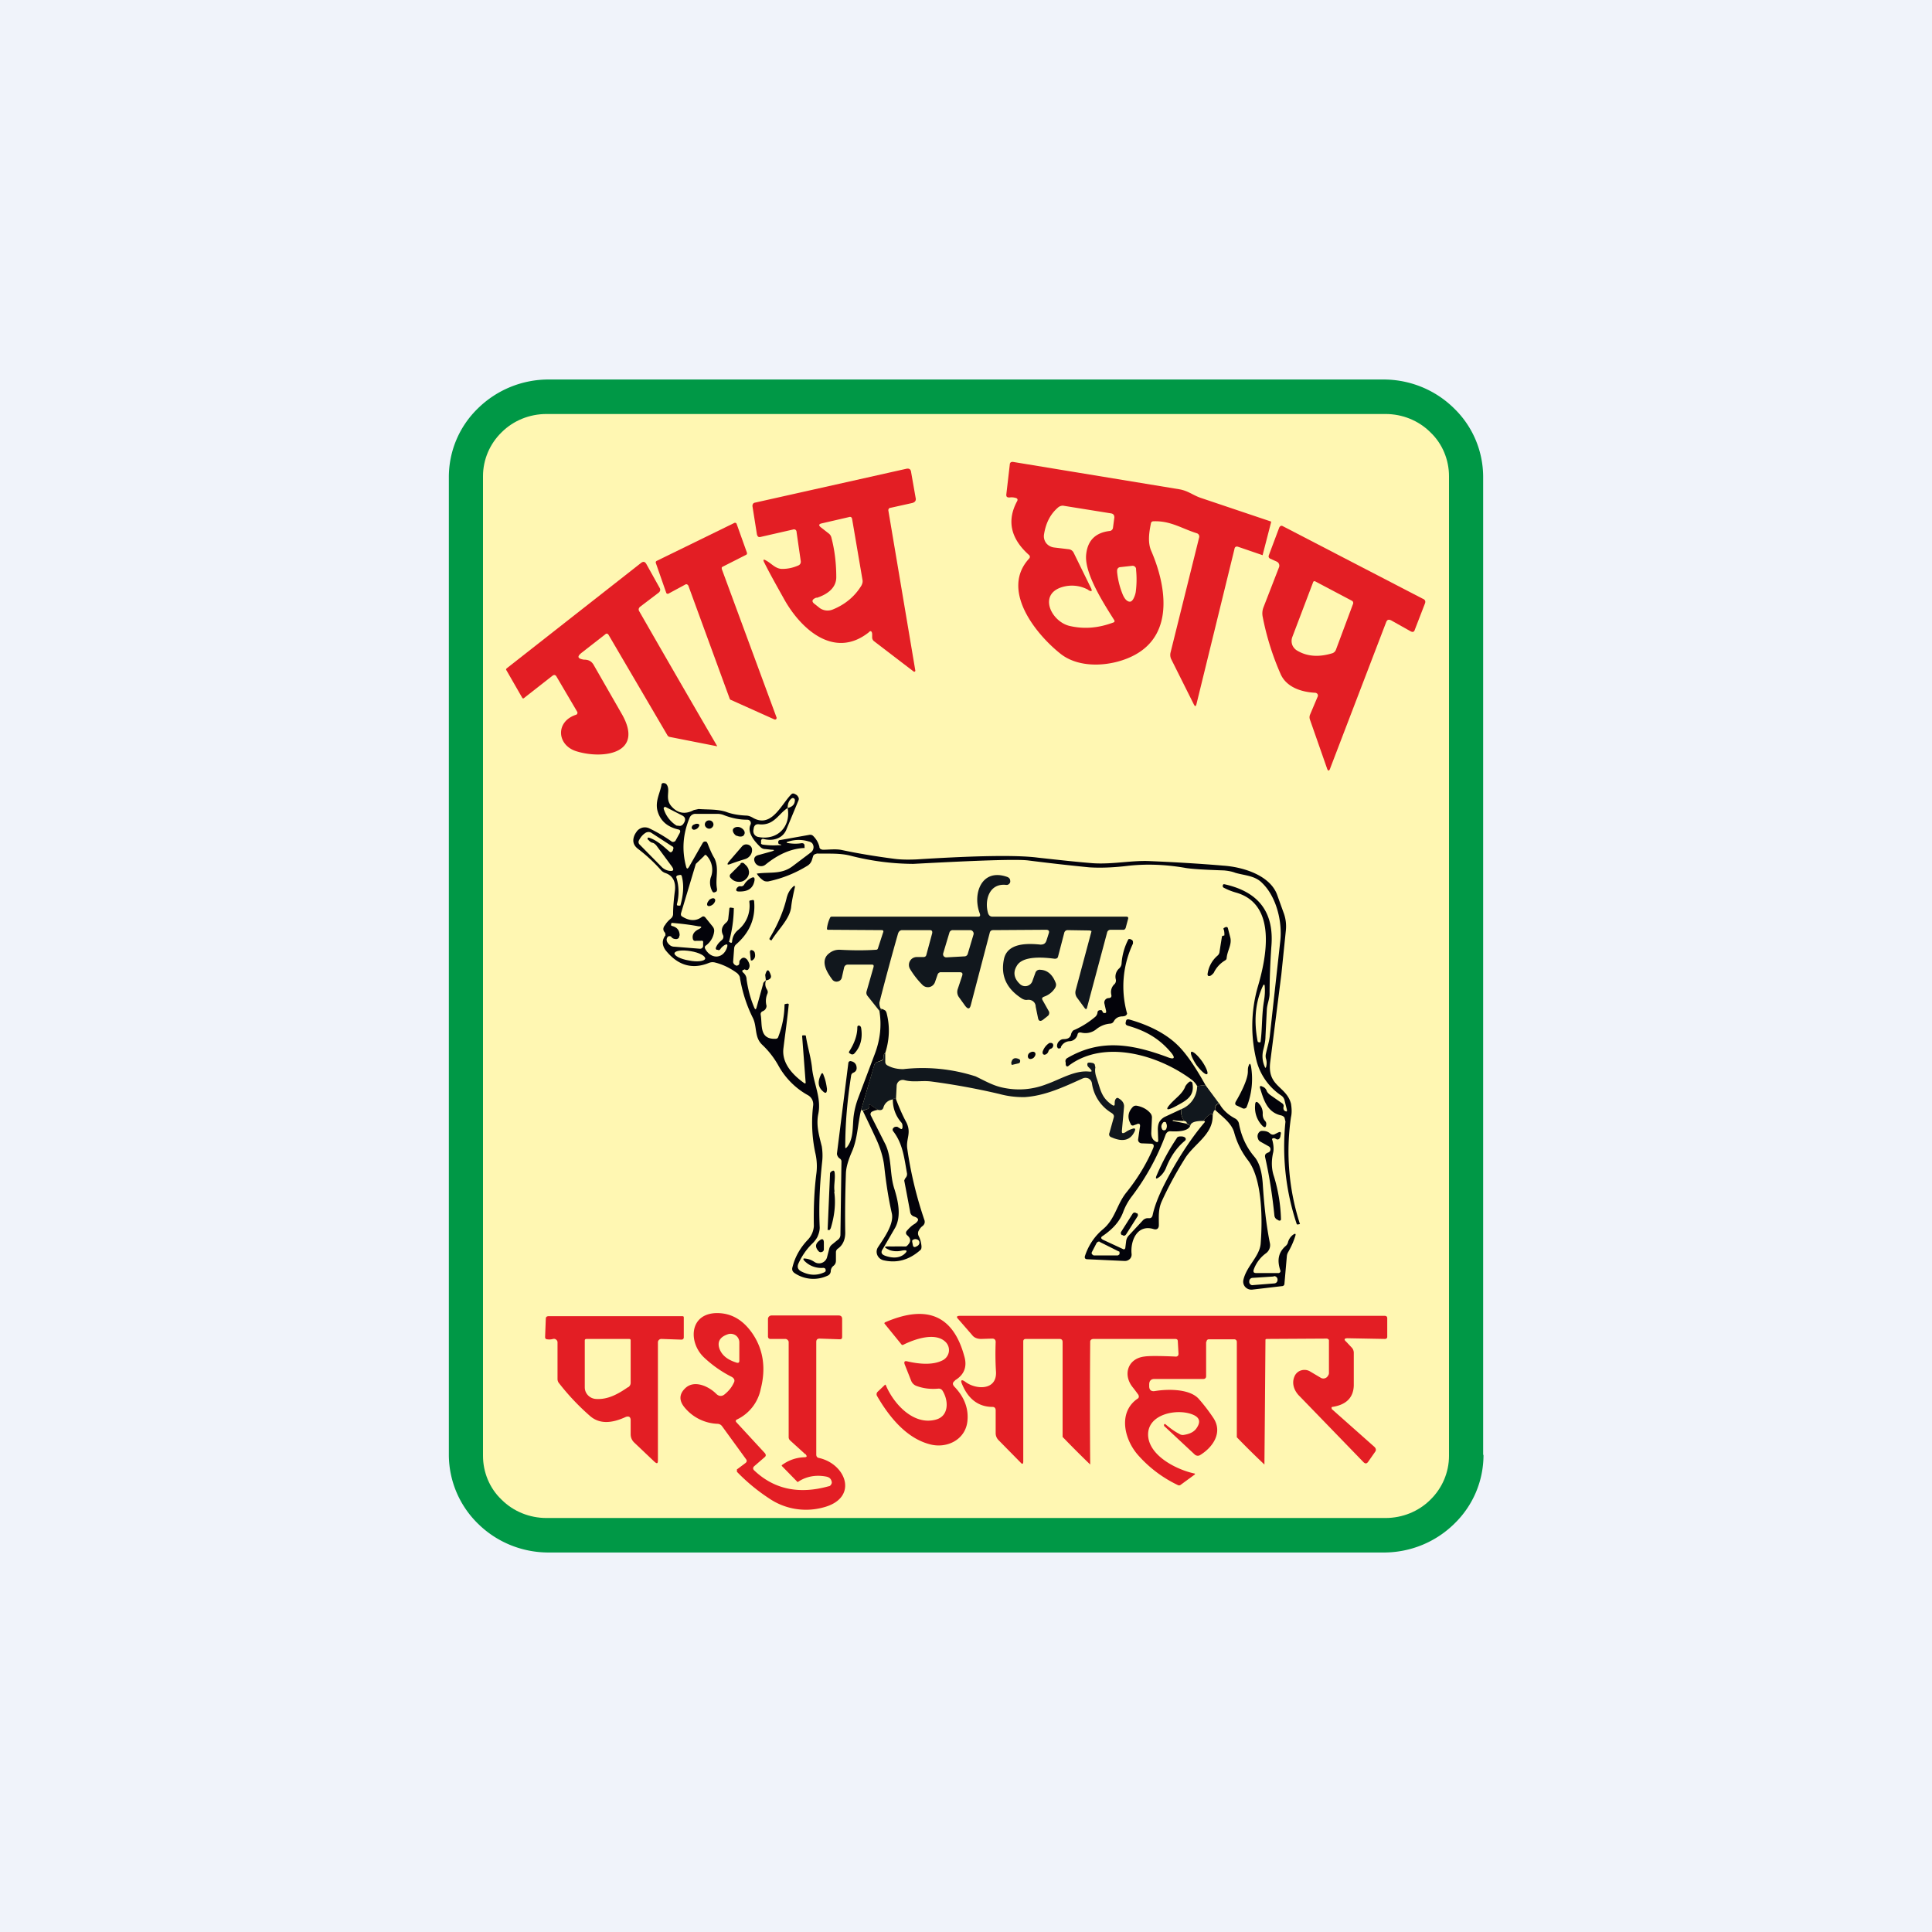 <!-- by TradingView --><svg width="56" height="56" viewBox="0 0 56 56" xmlns="http://www.w3.org/2000/svg"><path fill="#F0F3FA" d="M0 0h56v56H0z"/><path d="M43 42.17c0 .75-.3 1.47-.85 2-.54.53-1.27.83-2.04.83H15.9c-.77 0-1.5-.3-2.04-.83a2.8 2.8 0 0 1-.85-2V13.83c0-.75.3-1.47.85-2a2.92 2.92 0 0 1 2.04-.83H40.1c.77 0 1.5.3 2.04.83.55.53.85 1.25.85 2v28.34Z" fill="#009846"/><path d="M42 42.2c0 .48-.2.94-.54 1.27-.34.34-.81.53-1.3.53H15.84c-.49 0-.96-.19-1.3-.53-.35-.33-.54-.8-.54-1.27V13.8c0-.48.2-.94.54-1.27.34-.34.81-.53 1.3-.53h24.32c.49 0 .96.19 1.3.53.35.33.54.8.54 1.27v28.4Z" fill="#FFF7B2"/><path d="m35.78 15.92-1.1 4.49c-.02.07-.04.08-.08 0l-.65-1.3a.29.29 0 0 1-.02-.2l.83-3.34a.1.1 0 0 0-.06-.11c-.45-.14-.77-.37-1.27-.35a.07.07 0 0 0-.07.06c-.05.25-.1.55.01.8.42.97.68 2.4-.49 3.02-.6.32-1.56.42-2.14-.04-.72-.57-1.75-1.85-.91-2.76a.07.07 0 0 0 0-.1c-.54-.48-.65-1-.35-1.56.03-.05.01-.09-.05-.1a.4.4 0 0 0-.17-.01c-.07 0-.1-.02-.09-.1l.1-.86c0-.05.04-.08.1-.07l4.8.79c.26.04.4.17.63.25l2.02.68c.02 0 .03.02.02.04l-.24.93v.01h-.01l-.7-.24c-.06-.02-.1 0-.11.07ZM25.8 14.72a.07.07 0 0 0-.04.03.07.07 0 0 0-.01.05l.78 4.63a.03.03 0 0 1-.03.04h-.01l-1.15-.88a.14.14 0 0 1-.06-.11v-.11c-.01-.08-.05-.1-.1-.04-1 .79-1.97-.1-2.45-.96-.2-.36-.4-.71-.58-1.07-.04-.08-.02-.1.06-.05.15.08.27.24.46.24.16 0 .31-.03.47-.1.05-.02.08-.07.07-.13l-.12-.83c0-.07-.05-.1-.11-.08l-.92.21c-.07.02-.1 0-.12-.07l-.13-.82c0-.05.02-.09.07-.1l4.38-.98c.08-.02.14 0 .15.1l.13.74c.02.08-.02.13-.1.15l-.63.14Z" fill="#E31E24"/><path d="M31.54 17.1c.1.06.13.04.08-.06l-.5-1.02a.18.18 0 0 0-.14-.1l-.42-.05a.35.35 0 0 1-.23-.12.33.33 0 0 1-.07-.25c.05-.33.18-.6.42-.8.04-.03.1-.05.15-.04l1.37.22c.07.01.1.05.1.12l-.04.3a.1.1 0 0 1-.03.06.1.1 0 0 1-.06.03c-.44.05-.66.3-.69.72-.03.55.53 1.41.82 1.87a.04.04 0 0 1 0 .04v.01l-.02.01c-.45.17-.87.2-1.29.1-.54-.14-.92-.96-.14-1.14a.98.98 0 0 1 .7.1ZM23.67 17.33c.28-.09.57-.27.57-.6 0-.41-.05-.8-.14-1.14a.21.21 0 0 0-.07-.12l-.23-.18c-.08-.06-.07-.1.02-.12l.78-.18c.06-.02.09 0 .1.06l.3 1.76c.01.05 0 .1-.03.16-.2.33-.49.56-.84.7a.39.39 0 0 1-.4-.07l-.1-.08c-.12-.08-.1-.15.04-.2Z" fill="#FFF7B2"/><path d="m20.92 16.49 1.59 4.31a.05.05 0 0 1-.02.05.05.05 0 0 1-.05 0l-1.27-.57a.05.05 0 0 1-.02-.03l-1.2-3.28-.02-.02a.05.05 0 0 0-.06-.01l-.5.27h-.01a.05.05 0 0 1-.04-.01l-.01-.02-.3-.86a.05.05 0 0 1 .02-.06l2.25-1.1a.05.05 0 0 1 .07.02l.3.84a.05.05 0 0 1-.02.06l-.69.35a.05.05 0 0 0-.02.02v.04ZM40.18 18.03l-1.62 4.23c-.03.1-.07.1-.1 0l-.49-1.4a.2.2 0 0 1 0-.14l.22-.52a.08.08 0 0 0 0-.08.09.09 0 0 0-.07-.04c-.4-.02-.83-.16-1-.54a7.81 7.81 0 0 1-.52-1.66.49.49 0 0 1 .02-.27l.45-1.16a.13.13 0 0 0-.06-.17l-.2-.09c-.03-.02-.05-.05-.03-.1l.3-.8c.03-.05.06-.06.1-.04l4.05 2.1c.08.03.1.08.07.15l-.29.75c-.02.07-.06.08-.12.05l-.57-.32c-.07-.03-.11-.02-.14.05ZM17.54 18.39l-.68.53c-.14.11-.12.17.06.2.12 0 .21.03.28.14l.82 1.43c.67 1.16-.54 1.32-1.3 1.09-.58-.17-.63-.86-.03-1.06a.06.06 0 0 0 .04-.03.06.06 0 0 0 0-.06l-.6-1.02c-.03-.05-.07-.06-.12-.02l-.83.65a.03.03 0 0 1-.03 0l-.01-.01-.46-.8c-.02-.02-.01-.04.01-.06l3.9-3.06c.06-.04.1-.03.14.03l.39.7c.03.05.02.1-.03.14l-.54.41c-.04.04-.05.08-.02.13a601.36 601.36 0 0 0 2.26 3.91h-.01l-1.37-.27a.1.1 0 0 1-.06-.04l-1.7-2.9c-.03-.06-.07-.07-.11-.03Z" fill="#E31E24"/><path d="M32.82 16.4a.1.1 0 0 1 .07.02.1.1 0 0 1 .04.07v.03a2.79 2.79 0 0 1-.01.64.66.66 0 0 1-.07.2c-.03.05-.06.08-.1.08-.08 0-.16-.08-.22-.24a2.3 2.3 0 0 1-.15-.62v-.04a.1.1 0 0 1 .05-.09.1.1 0 0 1 .03-.01l.36-.04ZM39.22 17.5l-.5 1.34a.17.17 0 0 1-.12.1c-.37.11-.7.09-.98-.07a.34.34 0 0 1-.16-.17.33.33 0 0 1 0-.24l.6-1.58a.05.05 0 0 1 .02-.03.05.05 0 0 1 .04 0l1.06.56c.04.02.05.05.04.1Z" fill="#FFF7B2"/><path d="M22.2 28.42c-.03.1-.02.18.03.26.03.05.03.09.01.13-.04.1-.05.2-.03.31.02.05 0 .1-.03.14a.2.2 0 0 1-.07.05c-.05.02-.07.06-.06.11.05.28-.05.71.43.69.04 0 .07-.02.08-.06a2.64 2.64 0 0 0 .18-.94l.03-.01.05-.01c.03 0 .05.01.04.04-.04.42-.1.83-.15 1.24-.05.35.14.69.58 1.01.05.04.07.03.06-.03l-.1-1.32c0-.01.01-.02.03-.02h.04c.02 0 .04 0 .04.03.05.32.15.62.18.94.05.44.27.85.18 1.3-.07.33.02.63.1.95.02.13.03.28.01.45-.07.65-.1 1.28-.07 1.9 0 .1-.03.19-.07.28a.81.81 0 0 1-.16.2c-.16.16-.29.35-.39.57-.04.1-.01.17.08.22.23.12.45.13.67.03.04-.02.05-.04.04-.08 0-.03-.03-.05-.07-.05a.68.68 0 0 1-.55-.21c-.04-.05-.03-.07.03-.06.1.01.18.04.27.1a.24.24 0 0 0 .36-.13l.07-.27a.23.23 0 0 1 .08-.11l.16-.13a.18.18 0 0 0 .08-.14l.03-2.14a.1.1 0 0 0-.05-.08.16.16 0 0 1-.06-.07.13.13 0 0 1-.02-.08l.33-2.62a.06.06 0 0 1 .08-.05c.1.02.16.09.16.2 0 .05-.02.09-.07.12l-.04.02a.1.1 0 0 0-.05.08c-.11.7-.17 1.38-.17 2.06 0 .05.01.05.05.01.19-.23.16-.58.19-.87.02-.17.06-.35.13-.54l.49-1.3c.15-.4.2-.81.13-1.24.04 0 .06-.01.05-.06a.3.3 0 0 1 .1.04c.03.01.05.05.06.09.1.39.08.77-.04 1.15-.04.02-.05.07-.05.12a.1.1 0 0 1-.07.1l-.13.05a.12.12 0 0 0-.07.09l-.38 1.29c-.1.4-.1.84-.27 1.22-.1.23-.16.43-.17.6-.02.56-.03 1.14-.02 1.74 0 .2-.07.36-.21.46a.13.13 0 0 0-.06.1v.25c0 .06-.02.11-.07.15a.2.2 0 0 0-.08.16.15.15 0 0 1-.1.13.97.97 0 0 1-.95-.08.17.17 0 0 1-.06-.07.16.16 0 0 1 0-.1c.08-.32.24-.58.45-.8a.63.63 0 0 0 .17-.39c-.01-.52.01-1.02.07-1.5.03-.21.02-.42-.03-.63a4.2 4.2 0 0 1-.06-1.37.3.3 0 0 0-.16-.3c-.36-.2-.65-.5-.84-.84a2.5 2.5 0 0 0-.48-.62c-.23-.22-.14-.52-.27-.78-.18-.36-.3-.74-.37-1.14 0-.06-.04-.11-.08-.15-.19-.14-.4-.25-.64-.31a.28.28 0 0 0-.18.01c-.49.2-.91.07-1.26-.37-.1-.14-.11-.29 0-.43l-.01-.07c-.07-.07-.07-.15 0-.23.04-.07.1-.13.17-.19a.17.17 0 0 0 .06-.12c0-.21.02-.43.05-.66.04-.28-.06-.47-.29-.54a.32.32 0 0 1-.13-.1 4.7 4.7 0 0 0-.64-.59c-.15-.11-.18-.25-.1-.42a.74.74 0 0 1 .05-.08c.04-.06.1-.1.17-.12a.3.3 0 0 1 .2.02 4.53 4.53 0 0 1 .66.39.1.1 0 0 0 .09-.02.1.1 0 0 0 .02-.03l.11-.2c.03-.06.02-.1-.05-.11-.33-.08-.53-.27-.6-.57-.05-.26.07-.46.12-.7 0-.06.03-.08.08-.07a.1.1 0 0 1 .08.05c.11.17-.07.4.14.63.18.2.4.23.64.1l.14-.03c.27.02.53 0 .79.08.18.07.38.1.58.11.07 0 .12.02.18.05.55.34.83-.35 1.13-.66a.1.1 0 0 1 .05-.03.1.1 0 0 1 .05.01c.04.02.08.04.1.08.03.04.03.08.01.12l-.34.82c-.1.27-.39.36-.66.29a.06.06 0 0 0-.05 0 .06.06 0 0 0-.03.05v.09l.04.02c.14.02.29.03.44.02.12 0 .14-.01.06-.03-.03 0-.05-.03-.04-.07 0-.03.02-.05.05-.05l.84-.15c.05-.01.09 0 .12.03.1.1.15.2.18.31 0 .06.04.08.1.09.18 0 .38-.03.56.01.47.1.96.18 1.49.25.21.03.44.03.67.02 1.74-.11 2.91-.13 3.52-.05.55.06 1.08.12 1.58.16.58.04 1.15-.09 1.68-.06.69.03 1.39.07 2.1.13.6.04 1.37.29 1.57.85l.18.5c.07.18.09.36.07.54l-.13 1.27-.32 2.52c-.1.73.46.7.6 1.22.02.13.03.26 0 .39a6.84 6.84 0 0 0 .26 3.1l-.05.01h-.04a7.06 7.06 0 0 1-.33-2.98l-.03-.12a.17.17 0 0 0-.1-.06c-.4-.09-.5-.45-.6-.77-.03-.08 0-.1.07-.06.06.02.1.07.12.13.02.04.06.08.1.11l.33.23c.05.03.07.07.05.13 0 .04 0 .07.04.1.06.03.07.02.06-.04l-.07-.28a.23.23 0 0 0-.1-.13 1.74 1.74 0 0 1-.7-.97 4.15 4.15 0 0 1 .02-2.15c.25-.84.59-2.42-.63-2.76a1.81 1.81 0 0 1-.35-.14c-.02-.01-.03-.03-.03-.06l.02-.04h.03c1 .22 1.45.82 1.36 1.82-.03.45-.05.9-.05 1.35 0 .16-.07.3-.08.46l-.04.79c0 .12-.03.25-.06.37a.74.74 0 0 0 .04.5c.01.04.03.04.04 0a.43.43 0 0 0 0-.22.27.27 0 0 1-.01-.14c.04-.2.1-.36.12-.57l.3-2.72c.06-.53-.1-1.26-.52-1.67-.21-.22-.5-.22-.78-.3-.1-.04-.22-.06-.33-.07-.57-.02-.96-.04-1.16-.08-.6-.1-1.15-.11-1.66-.05-.42.05-.79.06-1.09.04a62.3 62.3 0 0 1-1.77-.2c-.35-.04-1.46 0-3.33.1a7.46 7.46 0 0 1-1.83-.24c-.33-.08-.63-.05-.96-.06l-.06.02a.1.1 0 0 0-.05.05l-.04.13a.3.3 0 0 1-.12.15c-.34.21-.72.37-1.15.46-.04 0-.08 0-.12-.02a.66.66 0 0 1-.2-.2v-.01h.01c.37-.05.7.03 1.02-.21l.53-.4a.19.19 0 0 0 .08-.17.19.19 0 0 0-.04-.1.2.2 0 0 0-.1-.05.98.98 0 0 0-.58 0c-.08.02-.08.04 0 .05.13.02.25.02.38 0 .06 0 .08.03.08.08v.04a.03.03 0 0 1 0 .02.03.03 0 0 1-.02 0c-.37.02-.74.18-1.11.48a.2.2 0 0 1-.3-.05c-.06-.11-.03-.2.11-.23l.36-.1c.1-.03.1-.05 0-.05a7.1 7.1 0 0 0-.18-.02.19.19 0 0 1-.13-.05c-.16-.15-.4-.42-.3-.65a.1.1 0 0 0 0-.1.1.1 0 0 0-.09-.05c-.24 0-.46-.05-.67-.13a.49.49 0 0 0-.18-.04h-.64a.18.18 0 0 0-.18.11c-.2.48-.23.95-.1 1.43.02.06.04.06.08 0l.4-.7a.08.08 0 0 1 .12-.02l.02.04c.06.15.12.3.2.43.14.3.02.57.07.87.01.06 0 .1-.06.11-.03.02-.06 0-.07-.02a.52.52 0 0 1-.05-.4.6.6 0 0 0-.11-.63c-.03-.04-.06-.04-.08 0l-.24.23-.01.03-.42 1.4c-.01.05 0 .08.04.1.21.13.4.13.56.01.04-.03.08-.02.11.02l.21.26a.19.19 0 0 1 .04.14.59.59 0 0 1-.23.4c-.05.03-.05.07-.02.12.18.3.53.27.63-.08.01-.07 0-.08-.07-.05a.4.4 0 0 0-.13.12c-.02.03-.05.04-.08.02h-.03c-.02-.02-.03-.04-.02-.06.04-.1.1-.16.17-.22a.12.12 0 0 0 .04-.14c-.07-.14-.04-.26.09-.37a.17.17 0 0 0 .06-.12l.03-.27c0-.04.02-.05.06-.04l.07.01v.01a3.8 3.8 0 0 1-.14.97l.04.02c.03.02.05 0 .05-.03a.47.47 0 0 1 .17-.33.9.9 0 0 0 .33-.82c0-.03.01-.04.03-.04l.05-.01c.04-.01.06 0 .06.05.04.48-.13.89-.52 1.23a.17.17 0 0 0-.06.11l-.03.4c0 .03.02.06.04.08l.05.03c.06 0 .09-.03.09-.08 0-.04 0-.06.03-.09.06-.08.13-.08.2 0 .08.12.09.21.02.29l-.04.01-.03-.01c-.02-.01-.03-.02-.05 0-.05.01-.06.04-.02.08.06.05.1.12.1.2.04.28.11.55.22.81.03.07.05.07.07 0l.19-.68c0-.03.02-.05.04-.07l.03-.03Z" fill="#03030A"/><path d="M22.83 23.42c0-.13.04-.22.12-.28a.06.06 0 0 1 .06 0 .06.06 0 0 1 .03.05c0 .13-.08.2-.21.23ZM19.78 23.64c.07.04.09.09.07.16a.3.3 0 0 1-.06.1.13.13 0 0 1-.08.04l-.1-.01a.87.87 0 0 1-.37-.48.05.05 0 0 1 .01-.05.05.05 0 0 1 .06 0l.47.24ZM22.83 23.42c.1.53-.29.95-.85.84a.18.18 0 0 1-.12-.08.18.18 0 0 1-.02-.13l.01-.06c.02-.07.06-.1.13-.1.45.06.58-.3.85-.47Z" fill="#FFF7B2"/><path d="M20.56 24.02c.06 0 .12-.06.12-.12a.12.12 0 0 0-.12-.12.12.12 0 0 0-.13.12c0 .06.06.12.13.12ZM20.12 23.9a.16.16 0 0 1 .11-.02c.04.01.05.04.03.07a.17.17 0 0 1-.14.1.06.06 0 0 1-.05-.02l-.02-.02v-.03c.01-.04.03-.07.07-.08ZM21.35 24.22c.1.05.2.03.22-.03.04-.06 0-.15-.1-.2-.08-.04-.18-.02-.22.04-.03.06.02.15.1.2Z" fill="#03030A"/><path d="M18.8 24.35c.03.04.07.07.12.08.04.01.07.04.1.07l.45.61c.08.11.05.15-.08.13a.4.4 0 0 1-.21-.11l-.64-.65a.1.1 0 0 1-.02-.12c.05-.1.12-.18.21-.23.06-.02.1-.02.15.01l.6.39c.03.01.04.03.04.06l-.02.07-.02.02-.02.02a.05.05 0 0 1-.05-.01c-.17-.15-.35-.32-.57-.4-.07-.03-.09 0-.05.06Z" fill="#FFF7B2"/><path d="m21.13 24.97.38-.44a.16.16 0 0 1 .16-.05.16.16 0 0 1 .12.1c.04.14-.06.28-.19.32a8 8 0 0 0-.42.14c-.1.04-.12.02-.05-.07ZM21.46 25.03a.08.08 0 0 1 .11 0l.04.04a.3.3 0 0 1 .07.09c.02.03.02.07.03.1a.26.26 0 0 1-.07.2l-.03.03a.26.26 0 0 1-.2.07.3.3 0 0 1-.2-.08l-.04-.04a.08.08 0 0 1 0-.1l.3-.3Z" fill="#03030A"/><path d="M19.72 26.25h-.07c-.02 0-.03-.02-.03-.04a1.4 1.4 0 0 0-.01-.76c-.02-.04 0-.07.05-.08l.05-.01c.02 0 .04 0 .05.03.07.26.05.54-.04.86Z" fill="#FFF7B2"/><path d="M25.54 29.24c.01.05 0 .07-.05.06l-.35-.44a.14.14 0 0 1-.02-.13l.2-.7c.01-.05 0-.07-.05-.07h-.7c-.05 0-.08.03-.1.07l-.07.31a.15.15 0 0 1-.12.11.15.15 0 0 1-.15-.05c-.15-.2-.34-.5-.15-.72.1-.1.22-.16.38-.15.37.02.72.02 1.02 0 .04 0 .06-.01.07-.05l.15-.46a.04.04 0 0 0 0-.04.04.04 0 0 0-.04-.02L24 26.95c-.02 0-.03-.01-.03-.04a1 1 0 0 1 .09-.31.05.05 0 0 1 .04-.03h4.25c.06 0 .07-.03.05-.09-.22-.57.05-1.33.8-1.06.05.02.08.06.08.1a.1.1 0 0 1-.03.1.1.1 0 0 1-.08.03c-.5-.06-.64.45-.53.82.02.06.06.1.13.1h3.88c.04 0 .06.02.05.06l-.07.26c0 .02-.02.03-.03.05a.1.1 0 0 1-.06.01h-.35a.1.1 0 0 0-.1.08l-.58 2.17c-.01.06-.04.06-.07.02l-.22-.3a.25.25 0 0 1-.04-.22l.45-1.68a.04.04 0 0 0 0-.04h-.02l-.02-.01-.64-.01a.1.1 0 0 0-.1.07l-.18.69c-.01.05-.04.07-.1.07-.3-.04-.93-.1-1.1.21-.11.18-.08.36.09.52a.22.22 0 0 0 .2.06.22.22 0 0 0 .16-.13l.09-.25a.14.14 0 0 1 .05-.07.14.14 0 0 1 .1-.02c.2.01.35.14.44.38.02.05.01.1-.02.15a.61.61 0 0 1-.32.25c-.05.02-.07.05-.04.1l.18.32a.1.1 0 0 1 .01.07.1.1 0 0 1-.03.06l-.15.12c-.07.05-.12.04-.14-.04l-.07-.34c0-.12-.1-.21-.23-.2-.06.01-.1 0-.16-.03-.46-.29-.63-.67-.53-1.15.1-.47.67-.46 1.06-.42.09 0 .14-.03.17-.11l.07-.22c.02-.06 0-.1-.08-.1l-1.54.01a.1.1 0 0 0-.06.02.1.1 0 0 0-.03.05l-.55 2.1c-.03.12-.08.13-.16.03l-.18-.25a.26.26 0 0 1-.04-.24l.13-.39c.02-.07 0-.1-.08-.1h-.53a.1.1 0 0 0-.1.06l-.08.23a.22.22 0 0 1-.16.14.22.22 0 0 1-.2-.06 2.4 2.4 0 0 1-.36-.46.23.23 0 0 1 .08-.32.24.24 0 0 1 .12-.03h.19c.04 0 .07-.02.08-.06l.17-.63c.01-.06-.01-.09-.07-.09h-.8c-.06 0-.1.04-.12.1a78.74 78.74 0 0 0-.54 2c0 .04 0 .1.04.18Z" fill="#11171D"/><path d="M21.57 25.64a.51.51 0 0 1 .2-.19c.08-.04.11-.02.1.07-.04.23-.19.33-.46.32-.07 0-.09-.04-.05-.1.03-.04.07-.06.11-.05a.1.1 0 0 0 .1-.05ZM22.81 26a.6.6 0 0 1 .15-.27c.07-.08.1-.07.07.03-.04.18-.08.36-.1.55-.05.34-.38.64-.57.95l-.04-.02c-.02-.01-.02-.03-.01-.05.24-.4.41-.8.5-1.2ZM20.55 26.1c-.05.05-.07.12-.04.15.03.03.1.01.16-.04.06-.06.08-.13.04-.16-.03-.03-.1-.01-.16.04Z" fill="#03030A"/><path d="M19.7 27.12c0-.14-.06-.24-.22-.28-.02 0-.03-.02-.03-.04l.01-.04.01-.01c.25.02.51.05.78.1.1 0 .1.03.01.08-.13.06-.2.15-.18.27.01.06.04.08.1.07h.13c.05-.01.08 0 .07.06v.09a.08.08 0 0 1-.03.06.09.09 0 0 1-.06.02l-.75-.06a.2.2 0 0 1-.13-.05c-.09-.08-.11-.16-.06-.23a.07.07 0 0 1 .08-.02c.01 0 .02 0 .03.02.03.04.08.06.14.06a.1.1 0 0 0 .07-.03.1.1 0 0 0 .02-.07Z" fill="#FFF7B2"/><path d="M35.49 27.1c0-.05 0-.1-.02-.16-.02-.02 0-.04.02-.05l.04-.02c.03 0 .05 0 .06.03l.07.27c.05.2-.07.36-.1.56l-.01.07a.17.17 0 0 1-.06.05.84.84 0 0 0-.31.35c-.07.08-.12.11-.17.08v-.01l-.01-.02a.85.85 0 0 1 .29-.55.17.17 0 0 0 .06-.12 107.16 107.16 0 0 1 .07-.44.07.07 0 0 1 .06-.02l.01-.01Z" fill="#03030A"/><path d="m27.34 27.63.18-.6a.1.1 0 0 1 .09-.07h.52a.1.1 0 0 1 .07.04.1.1 0 0 1 .02.08l-.17.57a.1.1 0 0 1-.08.07l-.54.03a.1.1 0 0 1-.08-.04.1.1 0 0 1-.01-.08Z" fill="#FFF7B2"/><path d="M32.21 28.82a.31.31 0 0 1 .1-.3.15.15 0 0 0 .03-.14.32.32 0 0 1 .1-.31.21.21 0 0 0 .07-.15 1.78 1.78 0 0 1 .2-.7h.02a.04.04 0 0 1 .03 0l.04.02c.02 0 .03.03.04.05v.06a2.9 2.9 0 0 0-.17 2.03.1.1 0 0 1-.07.07l-.05.01c-.12 0-.21.04-.27.15a.12.12 0 0 1-.1.06.73.73 0 0 0-.4.16.5.5 0 0 1-.44.1c-.06-.01-.1 0-.11.07a.25.25 0 0 1-.22.18.29.29 0 0 0-.26.17c0 .02 0 .03-.02.03a.06.06 0 0 1-.07 0l-.02-.04a.19.19 0 0 1 .07-.17.17.17 0 0 1 .12-.05c.12 0 .2-.04.22-.16.02-.05.05-.1.1-.11.22-.1.41-.22.6-.38a.2.2 0 0 0 .06-.11c0-.05.03-.08.08-.08h.04l.03.04c0 .02.01.03.03.04.06.01.08 0 .07-.06l-.05-.22a.13.13 0 0 1 .12-.15c.07 0 .1-.04.08-.1Z" fill="#03030A"/><path d="M19.97 27.84c.24.05.45.02.47-.05.01-.08-.17-.18-.42-.22-.24-.04-.45-.02-.47.06-.01.07.17.17.42.21Z" fill="#FFF7B2"/><path d="m21.76 27.82-.02-.2c-.01-.07.02-.1.08-.07a.1.1 0 0 1 .06.08c.02.1 0 .16-.08.21h-.03a.03.03 0 0 1-.01-.02ZM22.2 28.42l-.02-.16c.05-.18.1-.18.16 0 .03.08-.02.14-.15.16Z" fill="#03030A"/><path d="M36.64 29c-.07.38-.05.81-.1 1.18a.04.04 0 0 1-.01.03.05.05 0 0 1-.04 0 .08.08 0 0 1-.03-.01l-.01-.03c-.1-.54-.08-1.08.15-1.58.03-.07.06-.07.06.02.01.13 0 .26-.02.38Z" fill="#FFF7B2"/><path d="m34.94 31.45-.24.03a.58.58 0 0 0-.18-.2c-.95-.7-2.5-1.16-3.53-.4-.05.05-.09.04-.1-.03v-.05c-.02-.06 0-.11.06-.14.95-.55 1.85-.4 2.86-.03.24.1.28.04.1-.16-.34-.39-.73-.6-1.22-.74-.06-.02-.07-.05-.06-.1l.01-.04c.01-.04.04-.05.09-.04.6.17 1.07.42 1.4.74.23.22.5.6.81 1.16ZM24.6 30.5c.17-.26.25-.5.25-.72 0-.04.02-.06.06-.05.03.01.04.03.05.06.05.31-.02.56-.2.75a.08.08 0 0 1-.1.01l-.05-.03v-.03ZM30.39 30.47a.14.14 0 0 1-.1.1.06.06 0 0 1-.06-.02l-.01-.03v-.03c.03-.1.1-.2.2-.26h.04a.07.07 0 0 1 .06.03l.01.03c0 .05-.03.1-.08.11a.12.12 0 0 0-.06.07ZM29.96 30.66c.05-.05.07-.11.04-.15-.04-.04-.1-.03-.16.01-.05.04-.06.11-.03.15.03.04.1.03.15-.01ZM34.68 30.87c.13.17.27.3.31.26.04-.02-.03-.2-.15-.37-.13-.18-.27-.3-.31-.27-.04.03.03.2.15.38Z" fill="#03030A"/><path d="M25.66 30.52v.26c0 .05.03.09.08.11.13.07.28.1.44.1a5.01 5.01 0 0 1 2.1.21c.25.12.49.26.76.32.44.1.88.07 1.31-.1.37-.13.8-.4 1.21-.36.1.01.1-.01.04-.08l-.05-.05a.1.1 0 0 1-.03-.1c0-.03.05-.04.14-.02.03 0 .05.02.07.04l.02.09c-.02.1 0 .2.03.29.12.34.13.58.46.8.05.03.07.02.07-.03s0-.09.02-.13c.03-.05.06-.06.1-.03.1.06.16.14.15.25l-.06.67c-.01.1.02.1.1.06a.67.67 0 0 1 .2-.1c.08-.03.1 0 .07.07-.12.26-.34.32-.66.18-.07-.02-.1-.07-.07-.14l.12-.43c.02-.06 0-.1-.06-.14a1.2 1.2 0 0 1-.57-.86.19.19 0 0 0-.1-.14.2.2 0 0 0-.17 0c-.53.24-1.08.5-1.67.54a2.6 2.6 0 0 1-.74-.09 20.1 20.1 0 0 0-1.96-.36c-.28-.04-.52.03-.79-.04a.18.18 0 0 0-.15.02.18.18 0 0 0-.08.14l-.02.4c-.02-.03-.05-.04-.1 0a.32.32 0 0 0-.26.22c-.02.08-.07.1-.16.08a1.63 1.63 0 0 1-.18-.12.14.14 0 0 0-.08-.03c.02.07 0 .12-.09.14a.82.82 0 0 0-.1.03l-.04-.02.38-1.3a.12.12 0 0 1 .07-.08l.13-.04a.1.1 0 0 0 .07-.1c0-.06.01-.1.05-.13Z" fill="#11171D"/><path d="m29.53 30.82-.17.04a.04.04 0 0 1-.04 0v-.02l-.01-.02c.02-.14.1-.18.23-.12a.06.06 0 0 1 .03.06l-.01.04-.03.02Z" fill="#11171D"/><path d="M36.17 31.06c0-.06 0-.11.02-.16.03-.09.05-.08.07 0a2.2 2.2 0 0 1-.13 1.2.1.1 0 0 1-.1.03l-.17-.08c-.06-.02-.07-.06-.04-.12.12-.2.35-.63.35-.87ZM23.84 31.62c-.13-.12-.14-.27-.05-.46.03-.07.06-.07.08 0 .05.12.08.25.1.4 0 .13-.04.15-.13.06ZM34.35 31.5a.47.47 0 0 1 .12-.14.06.06 0 0 1 .07 0l.02.02c.08.4-.18.52-.47.68-.3.16-.34.11-.1-.13.14-.14.28-.24.36-.42Z" fill="#03030A"/><path d="m34.94 31.45.4.54c-.08 0-.13.07-.12.18-.04.02-.06.08-.07.18a.13.13 0 0 1-.01-.04c-.01-.03-.03-.03-.05-.02a.79.79 0 0 0-.21.2c-.23 0-.36.04-.38.14l-.1-.07c0-.04-.03-.06-.08-.07a.51.51 0 0 1-.08-.34.73.73 0 0 0 .46-.67l.24-.03Z" fill="#11171D"/><path d="M25.97 31.86c.09.23.18.45.3.67.16.32-.02.48.03.78.1.7.27 1.4.5 2.07.01.06 0 .1-.05.15-.06.04-.1.1-.13.16a.17.17 0 0 0 .01.14c.05.1.07.19.08.29 0 .05 0 .09-.04.12-.32.28-.67.38-1.06.29a.26.26 0 0 1-.18-.15.24.24 0 0 1 .02-.23c.17-.26.47-.67.4-.98-.1-.44-.17-.9-.22-1.37-.03-.25-.11-.52-.24-.8a48 48 0 0 0-.38-.8.84.84 0 0 1 .1-.04c.07-.02.1-.06.07-.13l.01-.01c.03 0 .06 0 .08.03l.18.12a.52.52 0 0 0-.17.05.08.08 0 0 0-.04.04.08.08 0 0 0 0 .07l.43.85c.19.42.11.86.26 1.3.1.33.2.76.02 1.1l-.36.62c-.07.1-.04.16.07.2.23.08.41.06.54-.04.12-.1.1-.14-.06-.11a.65.65 0 0 1-.34-.01c-.2-.09-.2-.12.03-.11a18.11 18.11 0 0 1 .43 0 .18.18 0 0 0 .06-.05c.09-.1.08-.19-.03-.28a.1.1 0 0 1-.03-.06.1.1 0 0 1 .03-.07c.07-.08.14-.15.23-.2.13-.1.12-.16-.03-.21a.16.16 0 0 1-.11-.14 139.4 139.4 0 0 0-.17-.9.27.27 0 0 1 .04-.08.16.16 0 0 0 .04-.13c-.08-.44-.12-.86-.4-1.22a.07.07 0 0 1 0-.09c.02-.02.04-.04.08-.04a.08.08 0 0 1 .07.02l.05.03c.04.03.06.02.07-.03 0-.06 0-.1-.03-.14a.98.98 0 0 1-.25-.68c.04-.03.07-.02.09 0ZM36.66 32.48c.04.04.05.08.04.13-.01.07-.04.08-.1.03a.75.75 0 0 1-.22-.6c0-.12.05-.13.12-.04a.4.4 0 0 1 .1.3c0 .07.02.13.06.18ZM35.35 32c.1.18.26.32.45.42a.2.2 0 0 1 .07.06.2.2 0 0 1 .04.08c.07.38.22.7.45.97.17.2.22.51.24.76.04.63.1 1.21.21 1.75a.29.29 0 0 1-.12.29 1 1 0 0 0-.35.47c-.02.07 0 .1.07.1h.66l.02-.01.02-.02a.06.06 0 0 0 0-.05c-.1-.3-.05-.52.15-.7a.21.21 0 0 0 .07-.1.4.4 0 0 1 .15-.23c.07-.05.09-.03.06.05-.05.16-.12.31-.2.45a.28.28 0 0 0-.04.12l-.07.8c0 .04-.03.07-.08.07l-.85.1a.24.24 0 0 1-.2-.07.23.23 0 0 1-.06-.21c.09-.4.46-.67.5-1.04.05-.6.07-1.85-.36-2.42a2.3 2.3 0 0 1-.4-.79c-.07-.29-.34-.47-.56-.68 0-.11.04-.17.13-.18ZM34.24 32.15c-.02.1 0 .21.08.34-.1 0-.2 0-.3-.02-.02 0-.03 0-.03.02a18.78 18.78 0 0 1 .4.08l.11.06c-.05.13-.25.18-.58.16-.06 0-.1.03-.13.09a6.88 6.88 0 0 1-.97 1.78c-.11.14-.2.3-.26.46-.1.28-.3.5-.59.7-.07.04-.07.08.01.12l.56.26c.05.03.08 0 .08-.05l.02-.16a.3.3 0 0 1 .08-.18l.4-.43a.2.2 0 0 1 .13-.07h.07c.05 0 .08-.04.09-.09.05-.24.16-.53.33-.87.36-.71.75-1.31 1.16-1.8.04-.04.03-.06-.02-.06a.79.79 0 0 1 .21-.2c.02-.01.04 0 .05.02l.01.04c0 .55-.55.81-.81 1.24-.25.4-.48.82-.67 1.24-.1.23-.08.44-.08.68 0 .1-.06.15-.17.11-.47-.13-.66.36-.62.73a.18.18 0 0 1-.05.14.2.2 0 0 1-.15.06l-1.08-.05c-.07 0-.09-.04-.07-.1.1-.3.27-.56.52-.77.36-.3.4-.73.69-1.08.32-.4.58-.83.77-1.28.03-.08 0-.12-.08-.12l-.26-.01a.11.11 0 0 1-.08-.04.1.1 0 0 1-.02-.08l.05-.35c.02-.09-.02-.12-.1-.08l-.06.02c-.05.03-.1.01-.11-.04-.1-.18-.07-.34.06-.48a.13.13 0 0 1 .12-.04c.16.03.29.1.38.2.04.04.06.09.06.14l-.02.45c0 .1.03.18.1.23.08.06.11.04.1-.05l-.01-.28c0-.08.01-.16.05-.23a.4.4 0 0 1 .18-.15l.45-.21Z" fill="#03030A"/><path d="M33.8 32.55c.03.06.03.12 0 .18a.07.07 0 0 1-.1.02.06.06 0 0 1-.02-.03c-.03-.06-.02-.12.03-.18a.05.05 0 0 1 .05-.02.05.05 0 0 1 .04.02Z" fill="#FFF7B2"/><path d="m36.96 32.87.08-.04c.08-.04.1-.01.08.06l-.01.06c-.02.07-.07.1-.13.06a.14.14 0 0 0-.05-.02c-.05 0-.07.02-.05.06.03.11.05.26.02.37-.05.23-.05.46.03.69a4.64 4.64 0 0 1 .2 1.24.05.05 0 0 1-.03.03h-.03l-.03-.02a.15.15 0 0 1-.1-.12c-.06-.6-.15-1.17-.27-1.7-.01-.07.01-.1.08-.13a.1.1 0 0 0 .05-.03.1.1 0 0 0 .02-.1.1.1 0 0 0-.04-.05l-.25-.14a.15.15 0 0 1-.07-.1.17.17 0 0 1 .07-.2.14.14 0 0 1 .07-.01c.08 0 .16.02.22.08.04.03.09.04.14.01ZM33.53 34.06a6.4 6.4 0 0 1 .6-1.1.19.19 0 0 1 .1-.02c.03 0 .06 0 .1.02a.07.07 0 0 1 .04.05.07.07 0 0 1-.03.06c-.24.2-.41.46-.53.75a.66.66 0 0 1-.2.29c-.1.08-.13.06-.08-.05ZM24.18 34.54c.05.34.01.7-.1 1.06l-.03.05a.07.07 0 0 1-.04 0c-.02 0-.03 0-.02-.02l.07-1.63.03-.04.04-.02c.03-.02.05 0 .06.03.03.2-.03.38 0 .57ZM32.95 35.17l-.02-.01a.07.07 0 0 0-.1.02l-.33.52a.07.07 0 0 0 .02.1h.02c.03.03.07.02.1-.02l.33-.52a.07.07 0 0 0-.02-.1Z" fill="#03030A"/><path d="M26.44 36v-.03c0-.01 0-.02.02-.03a.12.12 0 0 1 .1-.02.1.1 0 0 1 .09.11c-.01.05-.04.08-.09.1-.05.03-.09.02-.1-.04l-.02-.1Z" fill="#FFF7B2"/><path d="M23.75 35.96c.08-.07.13-.05.13.06v.2a.08.08 0 0 1-.06.07.08.08 0 0 1-.09-.02c-.11-.12-.1-.22.02-.31Z" fill="#03030A"/><path d="m31.88 36 .54.27c.02 0 .03.01.03.03v.04c0 .01 0 .02-.02.03a.06.06 0 0 1-.04.02h-.69l-.03-.02-.02-.02a.06.06 0 0 1 0-.06l.14-.27.04-.03h.05ZM36.92 37l-.62.04a.1.1 0 0 0-.09.1v.02c0 .05.05.1.1.09l.63-.05a.1.1 0 0 0 .09-.1v-.02a.1.1 0 0 0-.11-.09Z" fill="#FFF7B2"/><path d="m23.34 42.15-.44-.4a.13.13 0 0 1-.04-.1V38.9a.08.08 0 0 0-.03-.06.09.09 0 0 0-.06-.03h-.44a.07.07 0 0 1-.06-.03l-.01-.03v-.52a.1.1 0 0 1 .03-.07.1.1 0 0 1 .07-.03h1.95c.07 0 .1.04.1.1v.52c0 .05-.02.07-.07.07l-.58-.02c-.07 0-.1.03-.1.1v3.26c0 .05.02.09.08.1.8.18 1.16 1.18.1 1.44a1.9 1.9 0 0 1-1.55-.27 5.43 5.43 0 0 1-.93-.77v-.07l.03-.02.2-.15c.06-.04.07-.08.03-.13l-.69-.95a.17.17 0 0 0-.13-.07 1.3 1.3 0 0 1-.97-.49c-.15-.19-.14-.37.02-.53.26-.27.69-.07.91.15.08.08.17.08.25.01.12-.1.2-.2.26-.33.04-.07.01-.13-.06-.17a3.4 3.4 0 0 1-.8-.56c-.46-.43-.44-1.28.37-1.29.4 0 .73.18 1 .55.34.47.43 1.03.27 1.65a1.25 1.25 0 0 1-.7.89l-.02.02a.05.05 0 0 0 .01.05l.83.9c.04.05.03.09-.01.12l-.3.26c-.04.04-.04.08 0 .12.58.55 1.3.7 2.16.46.03 0 .05-.02.07-.05a.11.11 0 0 0 .02-.07c-.02-.1-.07-.14-.16-.16-.31-.06-.58 0-.8.14-.02.02-.04.02-.05 0l-.44-.45v-.02c.2-.15.42-.22.64-.23.1 0 .1-.03.04-.1ZM27.68 40.02c-.07.05-.08.1-.02.17.3.31.42.65.38 1.01-.06.54-.61.8-1.1.66-.68-.18-1.18-.81-1.52-1.4a.1.1 0 0 1 .02-.12l.2-.19c.01-.02.03-.02.04.01.23.54.8 1.16 1.44.99.39-.1.38-.55.2-.84a.13.13 0 0 0-.12-.06c-.21.02-.43 0-.64-.08a.26.26 0 0 1-.15-.15l-.19-.48c-.02-.07 0-.1.08-.08.43.1.77.09 1-.02a.34.34 0 0 0 .2-.24.33.33 0 0 0-.09-.3c-.3-.3-.91-.08-1.23.08a.04.04 0 0 1-.05-.01l-.48-.59c-.02-.02-.02-.03 0-.05 1.22-.53 1.98-.2 2.3.98.09.3 0 .54-.27.7ZM18.28 41.17c0-.1-.05-.13-.14-.1-.43.2-.77.2-1.03-.02a6.8 6.8 0 0 1-.9-.95.19.19 0 0 1-.05-.13V38.9a.1.1 0 0 0-.04-.07.1.1 0 0 0-.09-.02.38.38 0 0 1-.17.01c-.04 0-.06-.03-.06-.06l.02-.53c0-.06.03-.08.09-.08h3.86c.04 0 .05.01.05.04v.57c0 .04-.02.07-.07.07l-.58-.02a.1.1 0 0 0-.1.09v3.43c0 .1-.03.1-.1.04l-.59-.56a.33.33 0 0 1-.1-.24v-.4Z" fill="#E31E24"/><path d="M34.96 38.89v1c0 .05-.03.08-.08.08h-1.42c-.1 0-.15.06-.15.16v.05c0 .11.06.16.17.14.36-.06.99-.07 1.26.22.15.17.29.35.43.56.28.42-.01.85-.39 1.08a.13.13 0 0 1-.15-.02l-.89-.83v-.04c.02-.02.03-.02.05 0 .12.1.25.2.39.27.04.03.09.04.14.03.19-.03.31-.1.38-.22.1-.16.07-.28-.11-.36-.45-.2-1.36-.03-1.31.62.05.58.83.97 1.34 1.08h.01a.02.02 0 0 1 0 .03l-.41.3a.07.07 0 0 1-.07.01 3.6 3.6 0 0 1-1.16-.87c-.4-.45-.59-1.23-.03-1.63.06-.03.06-.08.03-.13a7.1 7.1 0 0 0-.15-.2c-.3-.36-.16-.84.33-.9.13-.02.42-.02.89 0 .06.01.1-.02.1-.08l-.02-.35c0-.06-.02-.08-.08-.08H31.7c-.06 0-.1.03-.1.08a220.54 220.54 0 0 0 0 3.56 31.15 31.15 0 0 1-.8-.8V38.9c0-.06-.03-.09-.09-.09h-.97c-.05 0-.08.02-.08.07v3.48c0 .08-.03.09-.08.03l-.63-.64a.29.29 0 0 1-.09-.2v-.67c0-.06-.03-.1-.09-.1-.4 0-.7-.22-.88-.65-.06-.13-.02-.16.1-.07.3.22.9.25.88-.29-.02-.31-.02-.6-.01-.87 0-.06-.03-.1-.1-.1l-.32.01c-.1 0-.2-.03-.26-.11l-.4-.46c-.07-.07-.05-.1.05-.1h12.3c.05 0 .08.02.08.07v.54c0 .04-.03.06-.07.06l-1.08-.02c-.1 0-.11.04-.04.1l.16.17c.04.04.06.1.06.15v.95c-.01.35-.22.56-.62.62h-.01a.03.03 0 0 0-.01.04v.02l1.24 1.1c.05.05.05.1.02.14l-.21.3c-.04.05-.08.05-.13 0l-1.84-1.9c-.16-.15-.25-.37-.16-.58a.3.3 0 0 1 .2-.18.32.32 0 0 1 .25.03l.32.19a.15.15 0 0 0 .2-.06.14.14 0 0 0 .03-.07v-.95c0-.02 0-.03-.02-.04a.06.06 0 0 0-.04-.02l-1.73.01c-.02 0-.04 0-.05.02a2225.5 2225.5 0 0 1-.03 3.62 24.2 24.2 0 0 1-.8-.79V38.9c0-.05-.03-.08-.08-.08h-.73c-.04 0-.07.03-.07.08Z" fill="#E31E24"/><path d="M21.43 38.9v.54c0 .05-.02.07-.07.06-.26-.08-.42-.2-.5-.39-.08-.21 0-.36.25-.44a.26.26 0 0 1 .22.04.25.25 0 0 1 .1.2ZM18.2 40.21c-.29.2-.58.36-.92.34a.35.35 0 0 1-.23-.1.33.33 0 0 1-.1-.24v-1.35c0-.04.02-.05.06-.05h1.22c.03 0 .05.01.05.04v1.23c0 .06-.03.1-.07.13Z" fill="#FFF7B2"/></svg>